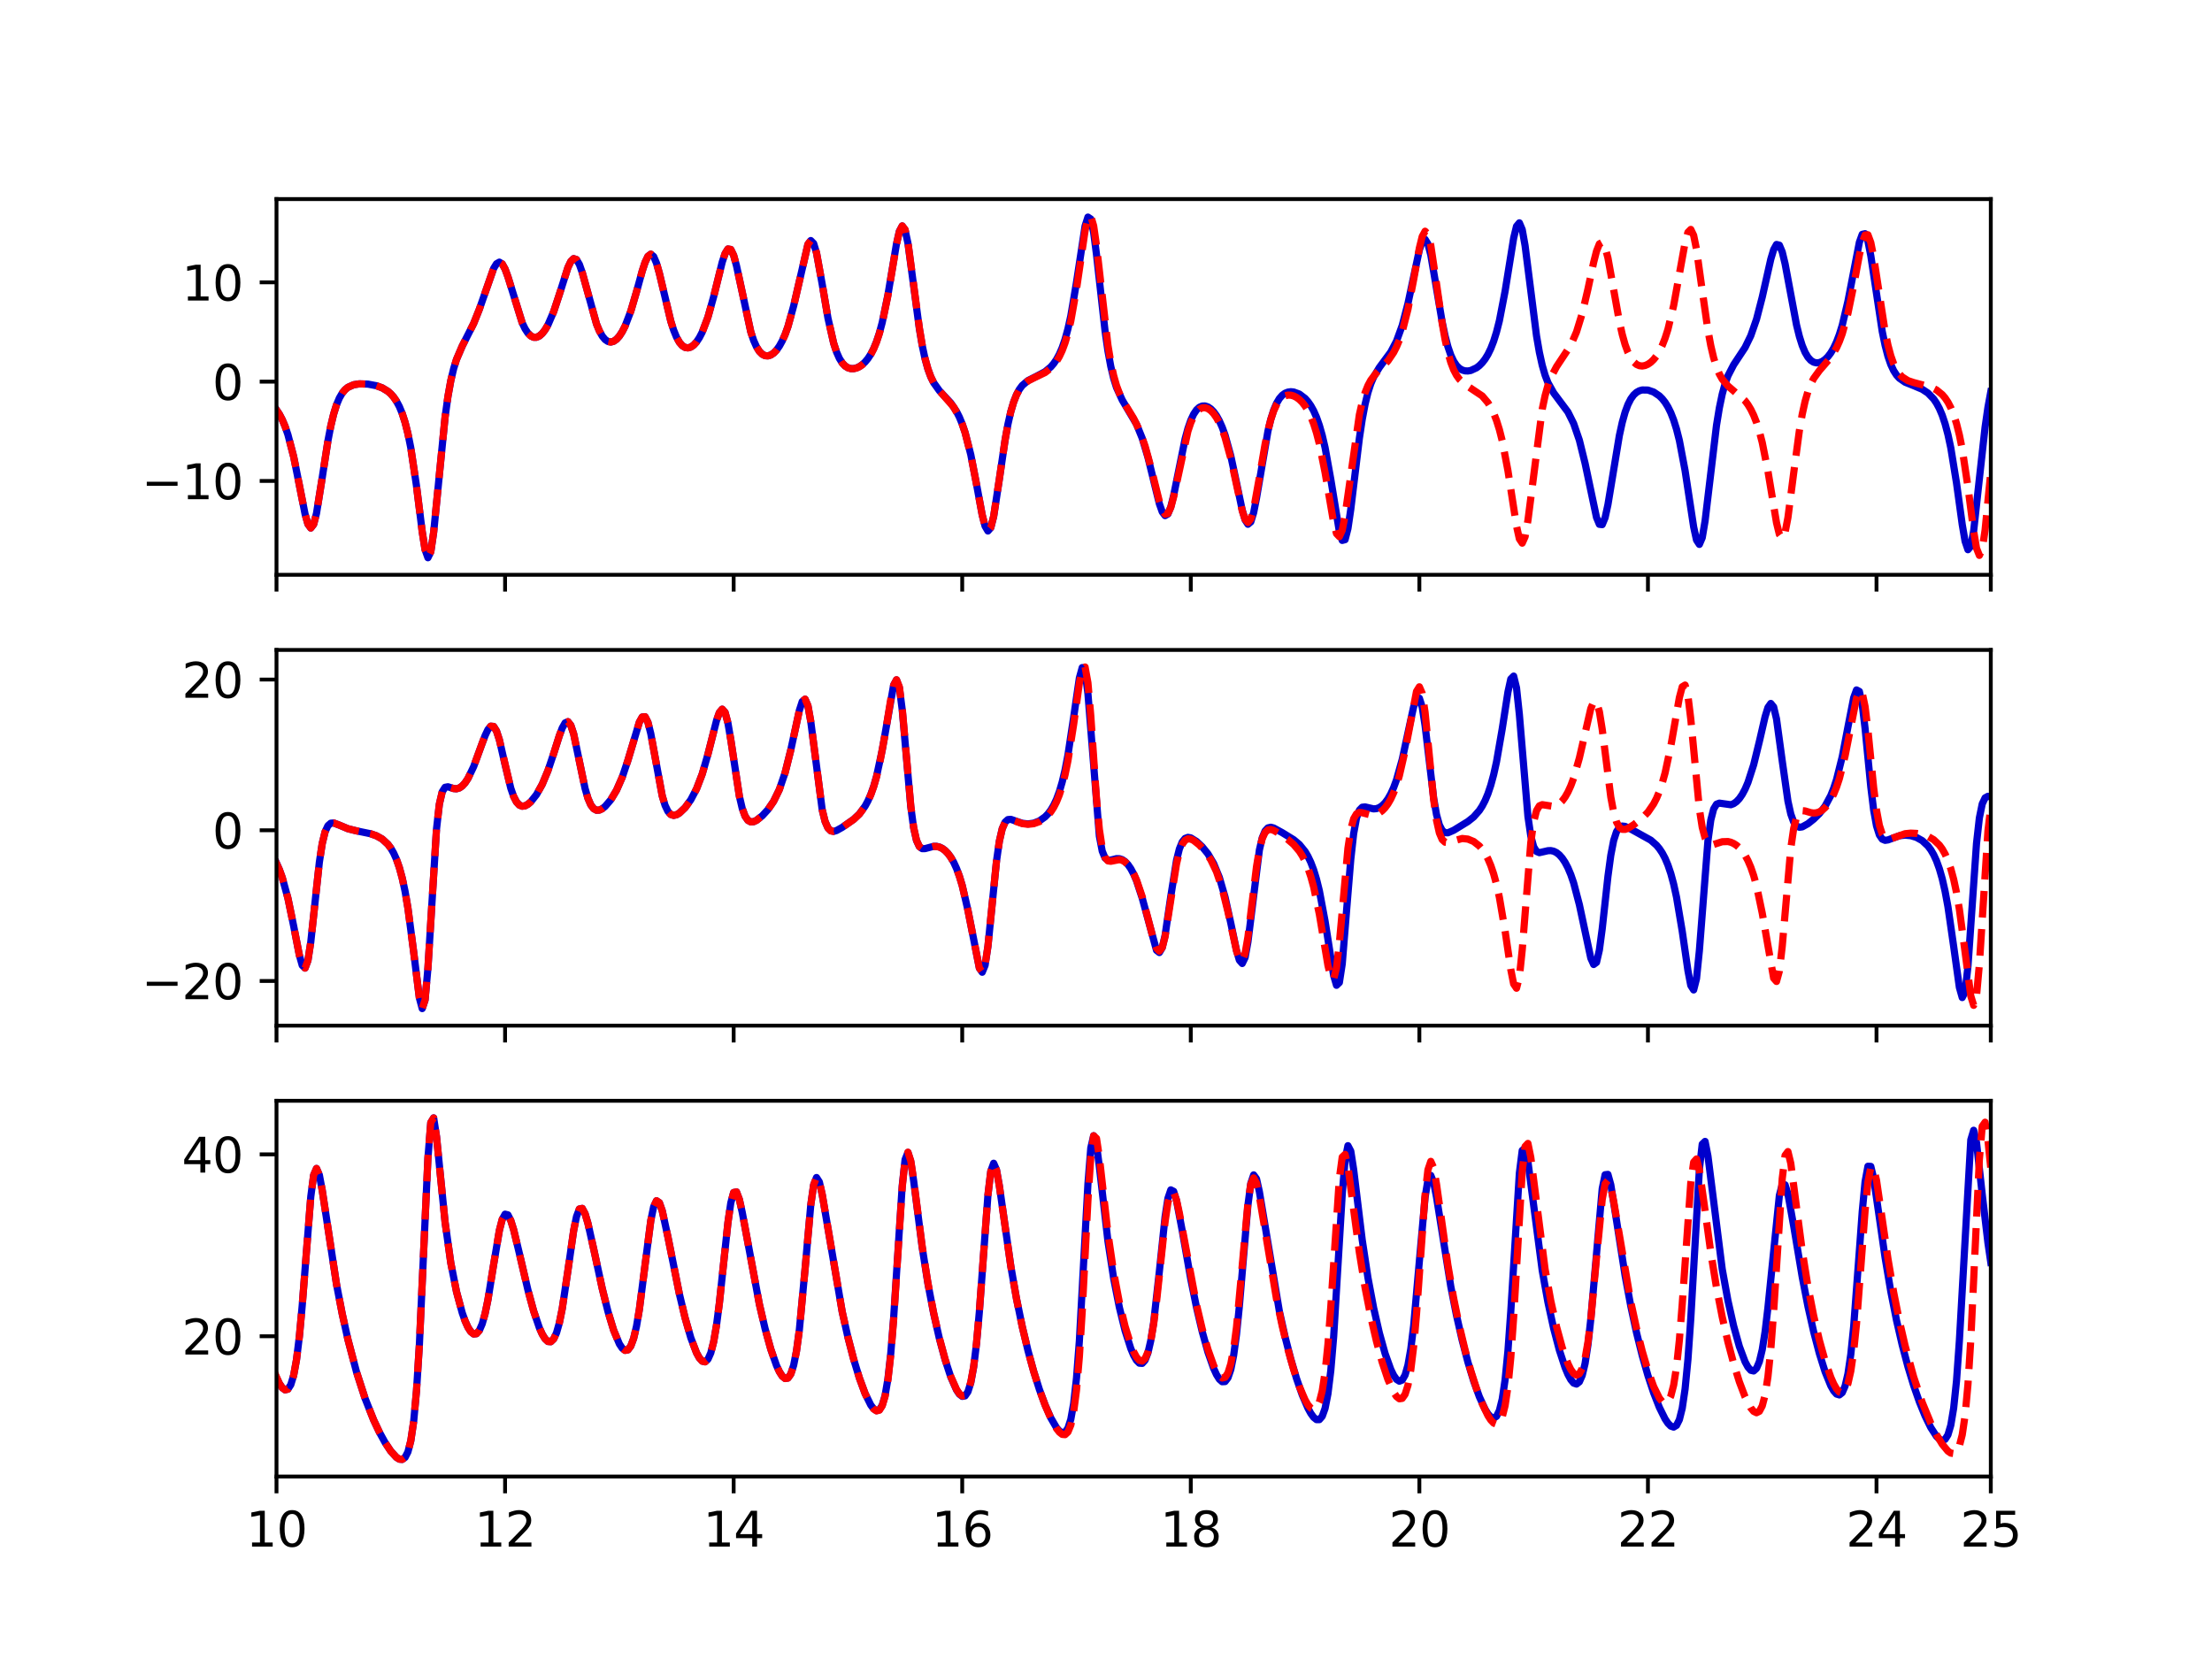 <?xml version="1.0" encoding="utf-8" standalone="no"?>
<!DOCTYPE svg PUBLIC "-//W3C//DTD SVG 1.1//EN"
  "http://www.w3.org/Graphics/SVG/1.1/DTD/svg11.dtd">
<svg xmlns:xlink="http://www.w3.org/1999/xlink" width="460.8pt" height="345.6pt" viewBox="0 0 460.8 345.6" xmlns="http://www.w3.org/2000/svg" version="1.1">
 <defs>
  <style type="text/css">*{stroke-linejoin: round; stroke-linecap: butt}</style>
 </defs>
 <g id="figure_1">
  <g id="patch_1">
   <path d="M 0 345.6 
L 460.8 345.6 
L 460.8 0 
L 0 0 
z
" style="fill: #ffffff"/>
  </g>
  <g id="axes_1">
   <g id="patch_2">
    <path d="M 57.6 119.74 
L 414.72 119.74 
L 414.72 41.472 
L 57.6 41.472 
z
" style="fill: #ffffff"/>
   </g>
   <g id="matplotlib.axis_1">
    <g id="xtick_1">
     <g id="line2d_1">
      <defs>
       <path id="mea9e4d8a54" d="M 0 0 
L 0 3.5 
" style="stroke: #000000; stroke-width: 0.8"/>
      </defs>
      <g>
       <use xlink:href="#mea9e4d8a54" x="57.6" y="119.74" style="stroke: #000000; stroke-width: 0.8"/>
      </g>
     </g>
    </g>
    <g id="xtick_2">
     <g id="line2d_2">
      <g>
       <use xlink:href="#mea9e4d8a54" x="105.216" y="119.74" style="stroke: #000000; stroke-width: 0.8"/>
      </g>
     </g>
    </g>
    <g id="xtick_3">
     <g id="line2d_3">
      <g>
       <use xlink:href="#mea9e4d8a54" x="152.832" y="119.74" style="stroke: #000000; stroke-width: 0.8"/>
      </g>
     </g>
    </g>
    <g id="xtick_4">
     <g id="line2d_4">
      <g>
       <use xlink:href="#mea9e4d8a54" x="200.448" y="119.74" style="stroke: #000000; stroke-width: 0.8"/>
      </g>
     </g>
    </g>
    <g id="xtick_5">
     <g id="line2d_5">
      <g>
       <use xlink:href="#mea9e4d8a54" x="248.064" y="119.74" style="stroke: #000000; stroke-width: 0.8"/>
      </g>
     </g>
    </g>
    <g id="xtick_6">
     <g id="line2d_6">
      <g>
       <use xlink:href="#mea9e4d8a54" x="295.68" y="119.74" style="stroke: #000000; stroke-width: 0.8"/>
      </g>
     </g>
    </g>
    <g id="xtick_7">
     <g id="line2d_7">
      <g>
       <use xlink:href="#mea9e4d8a54" x="343.296" y="119.74" style="stroke: #000000; stroke-width: 0.8"/>
      </g>
     </g>
    </g>
    <g id="xtick_8">
     <g id="line2d_8">
      <g>
       <use xlink:href="#mea9e4d8a54" x="390.912" y="119.74" style="stroke: #000000; stroke-width: 0.8"/>
      </g>
     </g>
    </g>
    <g id="xtick_9">
     <g id="line2d_9">
      <g>
       <use xlink:href="#mea9e4d8a54" x="414.72" y="119.74" style="stroke: #000000; stroke-width: 0.8"/>
      </g>
     </g>
    </g>
   </g>
   <g id="matplotlib.axis_2">
    <g id="ytick_1">
     <g id="line2d_10">
      <defs>
       <path id="m055e31a3bc" d="M 0 0 
L -3.5 0 
" style="stroke: #000000; stroke-width: 0.8"/>
      </defs>
      <g>
       <use xlink:href="#m055e31a3bc" x="57.6" y="100.194" style="stroke: #000000; stroke-width: 0.8"/>
      </g>
     </g>
     <g id="text_1">
      <!-- −10 -->
      <g transform="translate(29.495 103.993)scale(0.1 -0.1)">
       <defs>
        <path id="DejaVuSans-2212" d="M 678 2272 
L 4684 2272 
L 4684 1741 
L 678 1741 
L 678 2272 
z
" transform="scale(0.016)"/>
        <path id="DejaVuSans-31" d="M 794 531 
L 1825 531 
L 1825 4091 
L 703 3866 
L 703 4441 
L 1819 4666 
L 2450 4666 
L 2450 531 
L 3481 531 
L 3481 0 
L 794 0 
L 794 531 
z
" transform="scale(0.016)"/>
        <path id="DejaVuSans-30" d="M 2034 4250 
Q 1547 4250 1301 3770 
Q 1056 3291 1056 2328 
Q 1056 1369 1301 889 
Q 1547 409 2034 409 
Q 2525 409 2770 889 
Q 3016 1369 3016 2328 
Q 3016 3291 2770 3770 
Q 2525 4250 2034 4250 
z
M 2034 4750 
Q 2819 4750 3233 4129 
Q 3647 3509 3647 2328 
Q 3647 1150 3233 529 
Q 2819 -91 2034 -91 
Q 1250 -91 836 529 
Q 422 1150 422 2328 
Q 422 3509 836 4129 
Q 1250 4750 2034 4750 
z
" transform="scale(0.016)"/>
       </defs>
       <use xlink:href="#DejaVuSans-2212"/>
       <use xlink:href="#DejaVuSans-31" x="83.789"/>
       <use xlink:href="#DejaVuSans-30" x="147.412"/>
      </g>
     </g>
    </g>
    <g id="ytick_2">
     <g id="line2d_11">
      <g>
       <use xlink:href="#m055e31a3bc" x="57.6" y="79.503" style="stroke: #000000; stroke-width: 0.8"/>
      </g>
     </g>
     <g id="text_2">
      <!-- 0 -->
      <g transform="translate(44.237 83.302)scale(0.1 -0.1)">
       <use xlink:href="#DejaVuSans-30"/>
      </g>
     </g>
    </g>
    <g id="ytick_3">
     <g id="line2d_12">
      <g>
       <use xlink:href="#m055e31a3bc" x="57.6" y="58.812" style="stroke: #000000; stroke-width: 0.8"/>
      </g>
     </g>
     <g id="text_3">
      <!-- 10 -->
      <g transform="translate(37.875 62.612)scale(0.1 -0.1)">
       <use xlink:href="#DejaVuSans-31"/>
       <use xlink:href="#DejaVuSans-30" x="63.623"/>
      </g>
     </g>
    </g>
   </g>
   <g id="line2d_13">
    <path d="M 57.6 85.397 
L 58.195 86.286 
L 58.79 87.416 
L 59.386 88.826 
L 59.981 90.556 
L 61.171 95.121 
L 62.362 101.069 
L 63.552 107.103 
L 64.147 109.186 
L 64.742 109.995 
L 65.338 109.23 
L 65.933 106.937 
L 67.123 99.512 
L 68.314 91.836 
L 68.909 88.738 
L 69.504 86.252 
L 70.099 84.34 
L 70.694 82.92 
L 71.29 81.896 
L 71.885 81.176 
L 72.48 80.684 
L 73.67 80.15 
L 74.861 79.966 
L 76.646 80.018 
L 78.432 80.357 
L 79.622 80.796 
L 80.813 81.52 
L 81.408 82.044 
L 82.003 82.717 
L 82.598 83.584 
L 83.194 84.7 
L 83.789 86.137 
L 84.384 87.98 
L 84.979 90.328 
L 85.574 93.284 
L 86.765 101.234 
L 87.955 110.75 
L 88.55 114.512 
L 89.146 116.183 
L 89.741 114.963 
L 90.336 110.919 
L 92.717 86.894 
L 93.312 82.621 
L 93.907 79.316 
L 94.502 76.801 
L 95.098 74.878 
L 96.288 72.097 
L 98.669 67.397 
L 99.859 64.414 
L 102.835 55.913 
L 103.43 54.948 
L 104.026 54.609 
L 104.621 54.978 
L 105.216 56.035 
L 105.811 57.652 
L 108.787 67.249 
L 109.382 68.493 
L 109.978 69.4 
L 110.573 69.983 
L 111.168 70.262 
L 111.763 70.26 
L 112.358 69.993 
L 112.954 69.474 
L 113.549 68.707 
L 114.144 67.693 
L 115.334 64.935 
L 116.525 61.327 
L 118.31 55.725 
L 118.906 54.478 
L 119.501 53.884 
L 120.096 54.078 
L 120.691 55.073 
L 121.286 56.751 
L 124.262 67.482 
L 124.858 68.926 
L 125.453 70.004 
L 126.048 70.731 
L 126.643 71.137 
L 127.238 71.249 
L 127.834 71.091 
L 128.429 70.678 
L 129.024 70.017 
L 129.619 69.106 
L 130.214 67.94 
L 131.405 64.826 
L 132.595 60.786 
L 133.786 56.465 
L 134.381 54.649 
L 134.976 53.399 
L 135.571 52.95 
L 136.166 53.432 
L 136.762 54.819 
L 137.357 56.924 
L 139.738 66.911 
L 140.333 68.775 
L 140.928 70.231 
L 141.523 71.292 
L 142.118 71.994 
L 142.714 72.373 
L 143.309 72.467 
L 143.904 72.301 
L 144.499 71.891 
L 145.094 71.242 
L 145.69 70.349 
L 146.285 69.199 
L 147.475 66.064 
L 148.666 61.805 
L 150.451 54.603 
L 151.046 52.826 
L 151.642 51.871 
L 152.237 51.975 
L 152.832 53.194 
L 153.427 55.367 
L 156.403 69.133 
L 156.998 70.917 
L 157.594 72.256 
L 158.189 73.195 
L 158.784 73.788 
L 159.379 74.086 
L 159.974 74.129 
L 160.57 73.945 
L 161.165 73.547 
L 161.76 72.937 
L 162.355 72.105 
L 162.95 71.029 
L 163.546 69.683 
L 164.141 68.032 
L 165.331 63.727 
L 168.307 50.877 
L 168.902 50.111 
L 169.498 50.719 
L 170.093 52.677 
L 171.283 59.229 
L 172.474 66.245 
L 173.664 71.496 
L 174.259 73.314 
L 174.854 74.658 
L 175.45 75.607 
L 176.045 76.235 
L 176.64 76.609 
L 177.235 76.781 
L 177.83 76.785 
L 178.426 76.647 
L 179.021 76.374 
L 179.616 75.968 
L 180.211 75.415 
L 180.806 74.696 
L 181.402 73.779 
L 181.997 72.623 
L 182.592 71.177 
L 183.187 69.384 
L 183.782 67.183 
L 184.973 61.41 
L 186.758 50.771 
L 187.354 48.17 
L 187.949 47.074 
L 188.544 47.916 
L 189.139 50.661 
L 190.33 59.551 
L 191.52 68.476 
L 192.115 71.988 
L 192.71 74.773 
L 193.306 76.909 
L 193.901 78.517 
L 194.496 79.724 
L 195.686 81.388 
L 198.067 83.944 
L 199.258 85.719 
L 199.853 86.895 
L 200.448 88.332 
L 201.043 90.084 
L 202.234 94.72 
L 203.424 100.865 
L 204.614 107.297 
L 205.21 109.615 
L 205.805 110.617 
L 206.4 109.942 
L 206.995 107.605 
L 208.186 99.794 
L 209.376 91.661 
L 209.971 88.383 
L 210.566 85.755 
L 211.162 83.732 
L 211.757 82.219 
L 212.352 81.112 
L 212.947 80.309 
L 214.138 79.288 
L 215.923 78.386 
L 217.709 77.431 
L 218.899 76.437 
L 219.494 75.749 
L 220.09 74.883 
L 220.685 73.79 
L 221.28 72.411 
L 221.875 70.676 
L 222.47 68.506 
L 223.066 65.826 
L 224.256 58.801 
L 226.042 47.081 
L 226.637 45.223 
L 227.232 45.627 
L 227.827 48.42 
L 228.422 53.044 
L 230.208 69.005 
L 230.803 73.101 
L 231.398 76.339 
L 231.994 78.826 
L 232.589 80.716 
L 233.779 83.331 
L 236.755 88.363 
L 237.946 91.296 
L 239.136 95.263 
L 241.517 104.946 
L 242.112 106.632 
L 242.707 107.413 
L 243.302 107.073 
L 243.898 105.6 
L 244.493 103.203 
L 246.874 91.457 
L 247.469 89.266 
L 248.064 87.548 
L 248.659 86.274 
L 249.254 85.393 
L 249.85 84.846 
L 250.445 84.584 
L 251.04 84.565 
L 251.635 84.765 
L 252.23 85.17 
L 252.826 85.781 
L 253.421 86.608 
L 254.016 87.676 
L 254.611 89.013 
L 255.206 90.656 
L 256.397 94.97 
L 257.587 100.557 
L 258.778 106.256 
L 259.373 108.296 
L 259.968 109.213 
L 260.563 108.712 
L 261.158 106.789 
L 261.754 103.753 
L 264.134 89.806 
L 264.73 87.354 
L 265.325 85.453 
L 265.92 84.04 
L 266.515 83.031 
L 267.11 82.347 
L 267.706 81.916 
L 268.301 81.682 
L 268.896 81.604 
L 269.491 81.655 
L 270.682 82.093 
L 271.872 82.995 
L 272.467 83.66 
L 273.062 84.507 
L 273.658 85.577 
L 274.253 86.923 
L 274.848 88.605 
L 275.443 90.692 
L 276.038 93.246 
L 277.229 99.846 
L 279.014 110.742 
L 279.61 112.577 
L 280.205 112.422 
L 280.8 110.114 
L 281.395 106.073 
L 283.181 91.314 
L 283.776 87.37 
L 284.371 84.214 
L 284.966 81.776 
L 285.562 79.928 
L 286.157 78.527 
L 287.347 76.554 
L 289.728 73.332 
L 290.918 71.059 
L 292.109 67.797 
L 293.299 63.239 
L 295.68 52.062 
L 296.275 50.344 
L 296.87 49.857 
L 297.466 50.813 
L 298.061 53.114 
L 299.251 60.097 
L 300.442 67.145 
L 301.037 69.976 
L 301.632 72.241 
L 302.227 73.974 
L 302.822 75.245 
L 303.418 76.138 
L 304.013 76.729 
L 304.608 77.086 
L 305.203 77.257 
L 305.798 77.28 
L 306.394 77.177 
L 307.584 76.625 
L 308.179 76.169 
L 308.774 75.571 
L 309.37 74.804 
L 309.965 73.832 
L 310.56 72.609 
L 311.155 71.076 
L 311.75 69.171 
L 312.346 66.827 
L 313.536 60.671 
L 315.322 49.593 
L 315.917 47.137 
L 316.512 46.423 
L 317.107 47.829 
L 317.702 51.175 
L 320.083 69.943 
L 320.678 73.395 
L 321.274 76.099 
L 321.869 78.16 
L 322.464 79.717 
L 323.654 81.845 
L 326.63 85.834 
L 327.821 88.233 
L 329.011 91.701 
L 330.202 96.527 
L 332.582 107.794 
L 333.178 109.224 
L 333.773 109.287 
L 334.368 107.852 
L 334.963 105.122 
L 337.344 90.721 
L 337.939 88.013 
L 338.534 85.88 
L 339.13 84.269 
L 339.725 83.098 
L 340.32 82.28 
L 340.915 81.737 
L 341.51 81.405 
L 342.106 81.236 
L 343.296 81.258 
L 344.486 81.665 
L 345.677 82.471 
L 346.272 83.062 
L 346.867 83.815 
L 347.462 84.77 
L 348.058 85.977 
L 348.653 87.496 
L 349.248 89.397 
L 349.843 91.754 
L 351.034 98.041 
L 352.819 109.771 
L 353.414 112.505 
L 354.01 113.407 
L 354.605 112.02 
L 355.2 108.51 
L 357.581 88.587 
L 358.176 84.95 
L 358.771 82.109 
L 359.366 79.942 
L 359.962 78.296 
L 361.152 75.994 
L 363.533 72.384 
L 364.723 69.931 
L 365.914 66.506 
L 367.104 61.906 
L 368.89 53.985 
L 369.485 51.997 
L 370.08 50.931 
L 370.675 51.07 
L 371.27 52.477 
L 371.866 54.955 
L 374.246 67.677 
L 374.842 70.084 
L 375.437 71.981 
L 376.032 73.402 
L 376.627 74.411 
L 377.222 75.074 
L 377.818 75.452 
L 378.413 75.595 
L 379.008 75.537 
L 379.603 75.298 
L 380.198 74.886 
L 380.794 74.297 
L 381.389 73.512 
L 381.984 72.505 
L 382.579 71.24 
L 383.174 69.672 
L 383.77 67.755 
L 384.96 62.743 
L 387.341 50.466 
L 387.936 48.815 
L 388.531 48.684 
L 389.126 50.246 
L 389.722 53.268 
L 392.102 69.036 
L 392.698 71.941 
L 393.293 74.219 
L 393.888 75.943 
L 394.483 77.213 
L 395.078 78.133 
L 395.674 78.793 
L 396.864 79.621 
L 398.65 80.339 
L 400.435 81.092 
L 401.626 81.877 
L 402.816 83.112 
L 403.411 83.986 
L 404.006 85.095 
L 404.602 86.502 
L 405.197 88.284 
L 405.792 90.522 
L 406.387 93.301 
L 407.578 100.628 
L 408.768 109.269 
L 409.363 112.759 
L 409.958 114.512 
L 410.554 113.813 
L 411.149 110.604 
L 412.339 99.725 
L 413.53 88.978 
L 414.125 84.851 
L 414.72 81.613 
L 414.72 81.613 
" clip-path="url(#p69162b3800)" style="fill: none; stroke: #0000cc; stroke-width: 1.5; stroke-linecap: square"/>
   </g>
   <g id="line2d_14">
    <path d="M 57.005 84.721 
L 57.6 85.397 
L 58.195 86.286 
L 58.79 87.416 
L 59.386 88.826 
L 59.981 90.556 
L 61.171 95.121 
L 62.362 101.069 
L 63.552 107.103 
L 64.147 109.185 
L 64.742 109.995 
L 65.338 109.23 
L 65.933 106.937 
L 67.123 99.513 
L 68.314 91.836 
L 68.909 88.738 
L 69.504 86.252 
L 70.099 84.34 
L 70.694 82.92 
L 71.29 81.896 
L 71.885 81.177 
L 72.48 80.685 
L 73.67 80.151 
L 74.861 79.966 
L 76.646 80.019 
L 78.432 80.359 
L 79.622 80.799 
L 80.813 81.525 
L 81.408 82.05 
L 82.003 82.724 
L 82.598 83.593 
L 83.194 84.712 
L 83.789 86.152 
L 84.384 87.999 
L 84.979 90.353 
L 85.574 93.314 
L 86.765 101.275 
L 87.955 110.787 
L 88.55 114.535 
L 89.146 116.182 
L 89.741 114.936 
L 90.336 110.871 
L 92.717 86.854 
L 93.312 82.591 
L 93.907 79.294 
L 94.502 76.786 
L 95.098 74.868 
L 96.288 72.09 
L 98.669 67.39 
L 99.859 64.405 
L 102.835 55.901 
L 103.43 54.94 
L 104.026 54.605 
L 104.621 54.98 
L 105.216 56.042 
L 105.811 57.663 
L 108.787 67.262 
L 109.382 68.504 
L 109.978 69.409 
L 110.573 69.99 
L 111.168 70.268 
L 111.763 70.264 
L 112.358 69.995 
L 112.954 69.474 
L 113.549 68.706 
L 114.144 67.691 
L 115.334 64.93 
L 116.525 61.318 
L 118.31 55.715 
L 118.906 54.469 
L 119.501 53.879 
L 120.096 54.076 
L 120.691 55.076 
L 121.286 56.758 
L 124.262 67.494 
L 124.858 68.937 
L 125.453 70.013 
L 126.048 70.739 
L 126.643 71.143 
L 127.238 71.255 
L 127.834 71.096 
L 128.429 70.682 
L 129.024 70.019 
L 129.619 69.108 
L 130.214 67.941 
L 131.405 64.825 
L 132.595 60.782 
L 133.786 56.458 
L 134.381 54.642 
L 134.976 53.393 
L 135.571 52.945 
L 136.166 53.429 
L 136.762 54.819 
L 137.357 56.926 
L 139.738 66.919 
L 140.333 68.783 
L 140.928 70.239 
L 141.523 71.3 
L 142.118 72.001 
L 142.714 72.381 
L 143.309 72.474 
L 143.904 72.308 
L 144.499 71.898 
L 145.094 71.25 
L 145.69 70.357 
L 146.285 69.207 
L 147.475 66.072 
L 148.666 61.813 
L 150.451 54.605 
L 151.046 52.824 
L 151.642 51.865 
L 152.237 51.966 
L 152.832 53.183 
L 153.427 55.357 
L 156.403 69.134 
L 156.998 70.921 
L 157.594 72.261 
L 158.189 73.202 
L 158.784 73.796 
L 159.379 74.096 
L 159.974 74.14 
L 160.57 73.957 
L 161.165 73.561 
L 161.76 72.953 
L 162.355 72.123 
L 162.95 71.05 
L 163.546 69.706 
L 164.141 68.059 
L 165.331 63.759 
L 168.307 50.884 
L 168.902 50.102 
L 169.498 50.694 
L 170.093 52.64 
L 171.283 59.186 
L 172.474 66.215 
L 173.664 71.482 
L 174.259 73.307 
L 174.854 74.658 
L 175.45 75.611 
L 176.045 76.244 
L 176.64 76.622 
L 177.235 76.797 
L 177.83 76.805 
L 178.426 76.67 
L 179.021 76.403 
L 179.616 76.001 
L 180.211 75.456 
L 180.806 74.744 
L 181.402 73.837 
L 181.997 72.692 
L 182.592 71.26 
L 183.187 69.483 
L 183.782 67.301 
L 184.973 61.564 
L 186.758 50.899 
L 187.354 48.239 
L 187.949 47.059 
L 188.544 47.813 
L 189.139 50.486 
L 190.33 59.336 
L 191.52 68.319 
L 192.115 71.868 
L 192.71 74.688 
L 193.306 76.853 
L 193.901 78.484 
L 194.496 79.709 
L 195.686 81.395 
L 198.662 84.779 
L 199.853 86.928 
L 200.448 88.367 
L 201.043 90.121 
L 202.234 94.757 
L 203.424 100.891 
L 204.614 107.293 
L 205.21 109.591 
L 205.805 110.574 
L 206.4 109.886 
L 206.995 107.547 
L 208.186 99.759 
L 209.376 91.661 
L 209.971 88.398 
L 210.566 85.783 
L 211.162 83.769 
L 211.757 82.265 
L 212.352 81.164 
L 212.947 80.368 
L 214.138 79.363 
L 215.328 78.753 
L 217.709 77.612 
L 218.899 76.7 
L 219.494 76.069 
L 220.09 75.275 
L 220.685 74.271 
L 221.28 73.003 
L 221.875 71.402 
L 222.47 69.391 
L 223.066 66.89 
L 224.256 60.205 
L 226.042 48.03 
L 226.637 45.482 
L 227.232 45.03 
L 227.827 47.044 
L 228.422 51.185 
L 230.803 71.922 
L 231.398 75.482 
L 231.994 78.236 
L 232.589 80.331 
L 233.184 81.934 
L 234.374 84.252 
L 236.16 87.166 
L 237.35 89.612 
L 238.541 92.926 
L 239.731 97.261 
L 241.517 104.457 
L 242.112 106.202 
L 242.707 107.114 
L 243.302 106.965 
L 243.898 105.708 
L 244.493 103.511 
L 247.469 89.819 
L 248.064 88.059 
L 248.659 86.742 
L 249.254 85.821 
L 249.85 85.244 
L 250.445 84.961 
L 251.04 84.931 
L 251.635 85.129 
L 252.23 85.541 
L 252.826 86.166 
L 253.421 87.016 
L 254.016 88.111 
L 254.611 89.479 
L 255.206 91.154 
L 256.397 95.505 
L 258.778 106.405 
L 259.373 108.197 
L 259.968 108.848 
L 260.563 108.124 
L 261.158 106.075 
L 262.349 99.468 
L 263.539 92.529 
L 264.134 89.686 
L 264.73 87.389 
L 265.325 85.62 
L 265.92 84.317 
L 266.515 83.403 
L 267.11 82.803 
L 267.706 82.454 
L 268.301 82.305 
L 268.896 82.323 
L 269.491 82.485 
L 270.086 82.783 
L 270.682 83.221 
L 271.277 83.81 
L 271.872 84.573 
L 272.467 85.544 
L 273.062 86.766 
L 273.658 88.29 
L 274.253 90.175 
L 274.848 92.476 
L 276.038 98.443 
L 277.824 108.902 
L 278.419 111.162 
L 279.014 111.796 
L 279.61 110.474 
L 280.205 107.361 
L 283.181 86.383 
L 283.776 83.783 
L 284.371 81.8 
L 284.966 80.313 
L 285.562 79.196 
L 286.752 77.646 
L 289.133 75.18 
L 290.323 73.428 
L 290.918 72.26 
L 291.514 70.83 
L 292.109 69.082 
L 293.299 64.437 
L 294.49 58.232 
L 295.68 51.66 
L 296.275 49.252 
L 296.87 48.171 
L 297.466 48.803 
L 298.061 51.146 
L 299.251 59.09 
L 300.442 67.391 
L 301.037 70.737 
L 301.632 73.418 
L 302.227 75.484 
L 302.822 77.032 
L 303.418 78.17 
L 304.013 79.004 
L 305.203 80.097 
L 308.774 82.485 
L 309.965 83.884 
L 310.56 84.852 
L 311.155 86.066 
L 311.75 87.587 
L 312.346 89.483 
L 312.941 91.827 
L 314.131 98.051 
L 315.917 109.58 
L 316.512 112.257 
L 317.107 113.146 
L 317.702 111.805 
L 318.298 108.39 
L 321.274 85.241 
L 321.869 82.427 
L 322.464 80.28 
L 323.059 78.652 
L 324.25 76.393 
L 327.226 71.891 
L 328.416 69.148 
L 329.606 65.291 
L 330.797 60.22 
L 331.987 54.653 
L 332.582 52.322 
L 333.178 50.81 
L 333.773 50.475 
L 334.368 51.484 
L 334.963 53.722 
L 336.154 60.339 
L 337.344 66.975 
L 337.939 69.642 
L 338.534 71.776 
L 339.13 73.404 
L 339.725 74.587 
L 340.32 75.4 
L 340.915 75.911 
L 341.51 76.179 
L 342.106 76.246 
L 342.701 76.142 
L 343.296 75.883 
L 343.891 75.471 
L 344.486 74.898 
L 345.082 74.145 
L 345.677 73.182 
L 346.272 71.97 
L 346.867 70.461 
L 347.462 68.601 
L 348.653 63.647 
L 349.843 57.113 
L 351.034 50.531 
L 351.629 48.395 
L 352.224 47.794 
L 352.819 49.028 
L 353.414 51.951 
L 354.605 60.545 
L 355.795 68.81 
L 356.39 72.018 
L 356.986 74.549 
L 357.581 76.479 
L 358.176 77.919 
L 358.771 78.986 
L 359.962 80.401 
L 363.533 83.494 
L 364.128 84.292 
L 364.723 85.277 
L 365.318 86.499 
L 365.914 88.014 
L 366.509 89.887 
L 367.104 92.178 
L 368.294 98.16 
L 370.08 108.892 
L 370.675 111.321 
L 371.27 112.118 
L 371.866 110.905 
L 372.461 107.816 
L 373.651 98.575 
L 374.842 89.714 
L 375.437 86.297 
L 376.032 83.608 
L 376.627 81.555 
L 377.222 80.011 
L 377.818 78.844 
L 379.008 77.199 
L 381.389 74.454 
L 382.579 72.464 
L 383.174 71.144 
L 383.77 69.537 
L 384.96 65.274 
L 386.15 59.513 
L 387.341 53.113 
L 387.936 50.499 
L 388.531 48.952 
L 389.126 48.912 
L 389.722 50.526 
L 390.317 53.549 
L 392.698 69.046 
L 393.293 71.884 
L 393.888 74.108 
L 394.483 75.787 
L 395.078 77.021 
L 395.674 77.907 
L 396.269 78.535 
L 397.459 79.289 
L 398.65 79.689 
L 402.221 80.636 
L 403.411 81.236 
L 404.602 82.203 
L 405.197 82.896 
L 405.792 83.784 
L 406.387 84.923 
L 406.982 86.381 
L 407.578 88.244 
L 408.173 90.605 
L 408.768 93.56 
L 409.958 101.422 
L 411.149 110.647 
L 411.744 114.203 
L 412.339 115.696 
L 412.934 114.405 
L 413.53 110.428 
L 414.72 98.315 
L 414.72 98.315 
" clip-path="url(#p69162b3800)" style="fill: none; stroke-dasharray: 5.55,2.4; stroke-dashoffset: 0; stroke: #ff0000; stroke-width: 1.5"/>
   </g>
   <g id="patch_3">
    <path d="M 57.6 119.74 
L 57.6 41.472 
" style="fill: none; stroke: #000000; stroke-width: 0.8; stroke-linejoin: miter; stroke-linecap: square"/>
   </g>
   <g id="patch_4">
    <path d="M 414.72 119.74 
L 414.72 41.472 
" style="fill: none; stroke: #000000; stroke-width: 0.8; stroke-linejoin: miter; stroke-linecap: square"/>
   </g>
   <g id="patch_5">
    <path d="M 57.6 119.74 
L 414.72 119.74 
" style="fill: none; stroke: #000000; stroke-width: 0.8; stroke-linejoin: miter; stroke-linecap: square"/>
   </g>
   <g id="patch_6">
    <path d="M 57.6 41.472 
L 414.72 41.472 
" style="fill: none; stroke: #000000; stroke-width: 0.8; stroke-linejoin: miter; stroke-linecap: square"/>
   </g>
  </g>
  <g id="axes_2">
   <g id="patch_7">
    <path d="M 57.6 213.662 
L 414.72 213.662 
L 414.72 135.394 
L 57.6 135.394 
z
" style="fill: #ffffff"/>
   </g>
   <g id="matplotlib.axis_3">
    <g id="xtick_10">
     <g id="line2d_15">
      <g>
       <use xlink:href="#mea9e4d8a54" x="57.6" y="213.662" style="stroke: #000000; stroke-width: 0.8"/>
      </g>
     </g>
    </g>
    <g id="xtick_11">
     <g id="line2d_16">
      <g>
       <use xlink:href="#mea9e4d8a54" x="105.216" y="213.662" style="stroke: #000000; stroke-width: 0.8"/>
      </g>
     </g>
    </g>
    <g id="xtick_12">
     <g id="line2d_17">
      <g>
       <use xlink:href="#mea9e4d8a54" x="152.832" y="213.662" style="stroke: #000000; stroke-width: 0.8"/>
      </g>
     </g>
    </g>
    <g id="xtick_13">
     <g id="line2d_18">
      <g>
       <use xlink:href="#mea9e4d8a54" x="200.448" y="213.662" style="stroke: #000000; stroke-width: 0.8"/>
      </g>
     </g>
    </g>
    <g id="xtick_14">
     <g id="line2d_19">
      <g>
       <use xlink:href="#mea9e4d8a54" x="248.064" y="213.662" style="stroke: #000000; stroke-width: 0.8"/>
      </g>
     </g>
    </g>
    <g id="xtick_15">
     <g id="line2d_20">
      <g>
       <use xlink:href="#mea9e4d8a54" x="295.68" y="213.662" style="stroke: #000000; stroke-width: 0.8"/>
      </g>
     </g>
    </g>
    <g id="xtick_16">
     <g id="line2d_21">
      <g>
       <use xlink:href="#mea9e4d8a54" x="343.296" y="213.662" style="stroke: #000000; stroke-width: 0.8"/>
      </g>
     </g>
    </g>
    <g id="xtick_17">
     <g id="line2d_22">
      <g>
       <use xlink:href="#mea9e4d8a54" x="390.912" y="213.662" style="stroke: #000000; stroke-width: 0.8"/>
      </g>
     </g>
    </g>
    <g id="xtick_18">
     <g id="line2d_23">
      <g>
       <use xlink:href="#mea9e4d8a54" x="414.72" y="213.662" style="stroke: #000000; stroke-width: 0.8"/>
      </g>
     </g>
    </g>
   </g>
   <g id="matplotlib.axis_4">
    <g id="ytick_4">
     <g id="line2d_24">
      <g>
       <use xlink:href="#m055e31a3bc" x="57.6" y="204.352" style="stroke: #000000; stroke-width: 0.8"/>
      </g>
     </g>
     <g id="text_4">
      <!-- −20 -->
      <g transform="translate(29.495 208.151)scale(0.1 -0.1)">
       <defs>
        <path id="DejaVuSans-32" d="M 1228 531 
L 3431 531 
L 3431 0 
L 469 0 
L 469 531 
Q 828 903 1448 1529 
Q 2069 2156 2228 2338 
Q 2531 2678 2651 2914 
Q 2772 3150 2772 3378 
Q 2772 3750 2511 3984 
Q 2250 4219 1831 4219 
Q 1534 4219 1204 4116 
Q 875 4013 500 3803 
L 500 4441 
Q 881 4594 1212 4672 
Q 1544 4750 1819 4750 
Q 2544 4750 2975 4387 
Q 3406 4025 3406 3419 
Q 3406 3131 3298 2873 
Q 3191 2616 2906 2266 
Q 2828 2175 2409 1742 
Q 1991 1309 1228 531 
z
" transform="scale(0.016)"/>
       </defs>
       <use xlink:href="#DejaVuSans-2212"/>
       <use xlink:href="#DejaVuSans-32" x="83.789"/>
       <use xlink:href="#DejaVuSans-30" x="147.412"/>
      </g>
     </g>
    </g>
    <g id="ytick_5">
     <g id="line2d_25">
      <g>
       <use xlink:href="#m055e31a3bc" x="57.6" y="172.956" style="stroke: #000000; stroke-width: 0.8"/>
      </g>
     </g>
     <g id="text_5">
      <!-- 0 -->
      <g transform="translate(44.237 176.755)scale(0.1 -0.1)">
       <use xlink:href="#DejaVuSans-30"/>
      </g>
     </g>
    </g>
    <g id="ytick_6">
     <g id="line2d_26">
      <g>
       <use xlink:href="#m055e31a3bc" x="57.6" y="141.56" style="stroke: #000000; stroke-width: 0.8"/>
      </g>
     </g>
     <g id="text_6">
      <!-- 20 -->
      <g transform="translate(37.875 145.359)scale(0.1 -0.1)">
       <use xlink:href="#DejaVuSans-32"/>
       <use xlink:href="#DejaVuSans-30" x="63.623"/>
      </g>
     </g>
    </g>
   </g>
   <g id="line2d_27">
    <path d="M 57.6 179.79 
L 58.195 181.149 
L 58.79 182.793 
L 59.981 187.124 
L 61.171 192.89 
L 62.362 198.986 
L 62.957 201.098 
L 63.552 201.669 
L 64.147 200.085 
L 64.742 196.232 
L 66.528 179.602 
L 67.123 175.737 
L 67.718 173.295 
L 68.314 172.002 
L 68.909 171.49 
L 69.504 171.438 
L 70.694 171.888 
L 72.48 172.638 
L 74.266 173.083 
L 77.242 173.695 
L 78.432 174.115 
L 79.622 174.785 
L 80.813 175.884 
L 81.408 176.68 
L 82.003 177.706 
L 82.598 179.03 
L 83.194 180.734 
L 83.789 182.918 
L 84.384 185.695 
L 84.979 189.169 
L 86.17 198.276 
L 87.36 207.877 
L 87.955 210.104 
L 88.55 208.314 
L 89.146 201.691 
L 90.931 172.716 
L 91.526 167.53 
L 92.122 164.95 
L 92.717 164.011 
L 93.312 163.897 
L 94.502 164.273 
L 95.098 164.317 
L 95.693 164.147 
L 96.288 163.739 
L 96.883 163.085 
L 97.478 162.188 
L 98.669 159.708 
L 100.454 154.824 
L 101.05 153.25 
L 101.645 151.991 
L 102.24 151.279 
L 102.835 151.333 
L 103.43 152.282 
L 104.026 154.096 
L 105.216 159.296 
L 106.406 164.203 
L 107.002 165.919 
L 107.597 167.068 
L 108.192 167.712 
L 108.787 167.946 
L 109.382 167.864 
L 109.978 167.542 
L 110.573 167.03 
L 111.763 165.528 
L 112.954 163.394 
L 114.144 160.547 
L 115.334 157.007 
L 116.525 153.243 
L 117.12 151.658 
L 117.715 150.598 
L 118.31 150.338 
L 118.906 151.084 
L 119.501 152.87 
L 120.691 158.568 
L 121.882 164.261 
L 122.477 166.291 
L 123.072 167.665 
L 123.667 168.455 
L 124.262 168.778 
L 124.858 168.753 
L 125.453 168.474 
L 126.048 168.005 
L 127.238 166.614 
L 128.429 164.629 
L 129.619 161.92 
L 130.81 158.372 
L 133.19 150.43 
L 133.786 149.376 
L 134.381 149.315 
L 134.976 150.473 
L 135.571 152.831 
L 137.952 165.785 
L 138.547 167.776 
L 139.142 169.025 
L 139.738 169.667 
L 140.333 169.855 
L 140.928 169.728 
L 141.523 169.382 
L 142.714 168.249 
L 143.904 166.613 
L 145.094 164.354 
L 146.285 161.241 
L 147.475 157.125 
L 149.261 150.112 
L 149.856 148.435 
L 150.451 147.741 
L 151.046 148.418 
L 151.642 150.618 
L 152.237 154.105 
L 154.022 165.856 
L 154.618 168.4 
L 155.213 170.023 
L 155.808 170.89 
L 156.403 171.208 
L 156.998 171.162 
L 157.594 170.887 
L 158.784 169.95 
L 159.974 168.654 
L 161.165 166.911 
L 162.355 164.461 
L 163.546 160.974 
L 164.736 156.216 
L 166.522 147.977 
L 167.117 146.139 
L 167.712 145.66 
L 168.307 147.033 
L 168.902 150.349 
L 171.283 168.717 
L 171.878 171.126 
L 172.474 172.481 
L 173.069 173.075 
L 173.664 173.186 
L 174.259 173.022 
L 175.45 172.356 
L 177.83 170.683 
L 179.021 169.555 
L 180.211 167.939 
L 180.806 166.844 
L 181.402 165.49 
L 181.997 163.816 
L 182.592 161.755 
L 183.782 156.26 
L 186.163 142.687 
L 186.758 141.64 
L 187.354 143.266 
L 187.949 147.849 
L 189.734 168.084 
L 190.33 172.488 
L 190.925 175.097 
L 191.52 176.361 
L 192.115 176.788 
L 192.71 176.78 
L 194.496 176.303 
L 195.091 176.304 
L 195.686 176.441 
L 196.282 176.723 
L 196.877 177.162 
L 197.472 177.773 
L 198.067 178.577 
L 198.662 179.606 
L 199.258 180.899 
L 199.853 182.503 
L 200.448 184.467 
L 201.638 189.614 
L 204.019 201.687 
L 204.614 202.533 
L 205.21 201.094 
L 205.805 197.16 
L 207.59 179.372 
L 208.186 175.22 
L 208.781 172.622 
L 209.376 171.265 
L 209.971 170.736 
L 210.566 170.682 
L 211.757 171.095 
L 212.947 171.501 
L 214.138 171.638 
L 215.328 171.479 
L 216.518 171.013 
L 217.709 170.168 
L 218.304 169.553 
L 218.899 168.769 
L 219.494 167.772 
L 220.09 166.506 
L 220.685 164.905 
L 221.28 162.888 
L 221.875 160.374 
L 222.47 157.289 
L 223.661 149.423 
L 224.851 141.234 
L 225.446 139.072 
L 226.042 139.903 
L 226.637 144.5 
L 229.018 174.185 
L 229.613 177.306 
L 230.208 178.748 
L 230.803 179.196 
L 231.398 179.171 
L 232.589 178.87 
L 233.184 178.879 
L 233.779 179.073 
L 234.374 179.475 
L 234.97 180.101 
L 235.565 180.963 
L 236.16 182.077 
L 236.755 183.462 
L 237.946 187.097 
L 240.922 197.96 
L 241.517 198.43 
L 242.112 197.429 
L 242.707 194.865 
L 243.898 186.728 
L 245.088 179.239 
L 245.683 176.856 
L 246.278 175.395 
L 246.874 174.661 
L 247.469 174.438 
L 248.064 174.544 
L 249.254 175.285 
L 250.445 176.401 
L 251.635 177.869 
L 252.826 179.892 
L 254.016 182.789 
L 255.206 186.901 
L 256.397 192.305 
L 257.587 198.002 
L 258.182 200.03 
L 258.778 200.711 
L 259.373 199.491 
L 259.968 196.213 
L 262.349 177.083 
L 262.944 174.532 
L 263.539 173.096 
L 264.134 172.461 
L 264.73 172.33 
L 265.325 172.481 
L 267.11 173.453 
L 269.491 174.92 
L 270.682 175.919 
L 271.872 177.382 
L 272.467 178.385 
L 273.062 179.638 
L 273.658 181.201 
L 274.253 183.147 
L 274.848 185.547 
L 276.038 191.895 
L 277.824 203.235 
L 278.419 205.256 
L 279.014 204.682 
L 279.61 200.825 
L 280.8 186.204 
L 281.395 178.988 
L 281.99 173.664 
L 282.586 170.405 
L 283.181 168.768 
L 283.776 168.162 
L 284.371 168.098 
L 286.157 168.505 
L 286.752 168.45 
L 287.347 168.229 
L 287.942 167.827 
L 288.538 167.231 
L 289.133 166.422 
L 289.728 165.376 
L 290.323 164.062 
L 290.918 162.446 
L 292.109 158.193 
L 293.299 152.681 
L 294.49 147.218 
L 295.085 145.564 
L 295.68 145.442 
L 296.275 147.312 
L 296.87 151.141 
L 298.656 166.271 
L 299.251 169.693 
L 299.846 171.859 
L 300.442 173.009 
L 301.037 173.459 
L 301.632 173.484 
L 302.822 172.967 
L 305.798 171.139 
L 306.989 170.191 
L 308.179 168.837 
L 308.774 167.918 
L 309.37 166.775 
L 309.965 165.349 
L 310.56 163.575 
L 311.155 161.38 
L 311.75 158.701 
L 312.941 151.833 
L 314.131 144.159 
L 314.726 141.447 
L 315.322 140.844 
L 315.917 143.283 
L 316.512 148.847 
L 318.298 170.087 
L 318.893 174.15 
L 319.488 176.393 
L 320.083 177.373 
L 320.678 177.624 
L 321.869 177.355 
L 322.464 177.217 
L 323.059 177.193 
L 323.654 177.319 
L 324.25 177.614 
L 324.845 178.09 
L 325.44 178.762 
L 326.035 179.652 
L 326.63 180.786 
L 327.226 182.201 
L 327.821 183.934 
L 329.011 188.463 
L 331.392 199.599 
L 331.987 200.921 
L 332.582 200.483 
L 333.178 197.917 
L 333.773 193.453 
L 334.963 182.573 
L 335.558 178.166 
L 336.154 175.092 
L 336.749 173.259 
L 337.344 172.364 
L 337.939 172.081 
L 338.534 172.15 
L 339.725 172.708 
L 343.891 175.024 
L 345.082 176.074 
L 345.677 176.787 
L 346.272 177.679 
L 346.867 178.798 
L 347.462 180.205 
L 348.058 181.97 
L 348.653 184.172 
L 349.248 186.887 
L 350.438 193.981 
L 351.629 202.21 
L 352.224 205.3 
L 352.819 206.221 
L 353.414 203.868 
L 354.01 198.034 
L 355.795 175.148 
L 356.39 170.839 
L 356.986 168.514 
L 357.581 167.534 
L 358.176 167.306 
L 360.557 167.642 
L 361.152 167.42 
L 361.747 166.999 
L 362.342 166.365 
L 362.938 165.503 
L 363.533 164.39 
L 364.128 163.003 
L 365.318 159.319 
L 366.509 154.461 
L 367.699 149.306 
L 368.294 147.38 
L 368.89 146.542 
L 369.485 147.273 
L 370.08 149.774 
L 371.27 158.507 
L 372.461 166.894 
L 373.056 169.582 
L 373.651 171.229 
L 374.246 172.061 
L 374.842 172.333 
L 375.437 172.257 
L 376.627 171.596 
L 377.818 170.652 
L 379.008 169.49 
L 380.198 167.939 
L 381.389 165.708 
L 381.984 164.22 
L 382.579 162.411 
L 383.77 157.652 
L 384.96 151.437 
L 386.15 145.365 
L 386.746 143.727 
L 387.341 144.038 
L 387.936 146.789 
L 388.531 151.76 
L 389.722 163.94 
L 390.317 168.77 
L 390.912 172.05 
L 391.507 173.936 
L 392.102 174.81 
L 392.698 175.057 
L 393.293 174.972 
L 395.674 174.107 
L 396.864 173.974 
L 398.054 174.09 
L 399.245 174.453 
L 400.435 175.12 
L 401.626 176.23 
L 402.221 177.027 
L 402.816 178.043 
L 403.411 179.337 
L 404.006 180.983 
L 404.602 183.064 
L 405.197 185.674 
L 405.792 188.892 
L 406.982 197.144 
L 408.173 205.696 
L 408.768 207.808 
L 409.363 206.61 
L 409.958 201.346 
L 411.744 175.685 
L 412.339 170.382 
L 412.934 167.467 
L 413.53 166.21 
L 414.125 165.884 
L 414.72 165.968 
L 414.72 165.968 
" clip-path="url(#p896122bf39)" style="fill: none; stroke: #0000cc; stroke-width: 1.5; stroke-linecap: square"/>
   </g>
   <g id="line2d_28">
    <path d="M 57.005 178.666 
L 58.195 181.149 
L 58.79 182.793 
L 59.981 187.124 
L 61.171 192.89 
L 62.362 198.986 
L 62.957 201.098 
L 63.552 201.669 
L 64.147 200.085 
L 64.742 196.232 
L 66.528 179.602 
L 67.123 175.737 
L 67.718 173.295 
L 68.314 172.003 
L 68.909 171.49 
L 69.504 171.438 
L 70.694 171.888 
L 72.48 172.638 
L 74.266 173.084 
L 77.242 173.697 
L 78.432 174.117 
L 79.622 174.789 
L 80.813 175.891 
L 81.408 176.688 
L 82.003 177.717 
L 82.598 179.044 
L 83.194 180.752 
L 83.789 182.941 
L 84.384 185.723 
L 84.979 189.204 
L 86.17 198.321 
L 87.36 207.906 
L 87.955 210.104 
L 88.55 208.273 
L 89.146 201.611 
L 90.931 172.661 
L 91.526 167.502 
L 92.122 164.94 
L 92.717 164.011 
L 93.312 163.902 
L 94.502 164.277 
L 95.098 164.32 
L 95.693 164.148 
L 96.288 163.738 
L 96.883 163.082 
L 97.478 162.183 
L 98.669 159.699 
L 100.454 154.811 
L 101.05 153.237 
L 101.645 151.98 
L 102.24 151.272 
L 102.835 151.331 
L 103.43 152.288 
L 104.026 154.108 
L 106.406 164.22 
L 107.002 165.932 
L 107.597 167.078 
L 108.192 167.719 
L 108.787 167.951 
L 109.382 167.867 
L 109.978 167.543 
L 110.573 167.03 
L 111.763 165.526 
L 112.954 163.39 
L 114.144 160.54 
L 115.334 156.997 
L 116.525 153.232 
L 117.12 151.647 
L 117.715 150.589 
L 118.31 150.333 
L 118.906 151.085 
L 119.501 152.877 
L 120.691 158.583 
L 121.882 164.276 
L 122.477 166.304 
L 123.072 167.675 
L 123.667 168.462 
L 124.262 168.784 
L 124.858 168.758 
L 125.453 168.478 
L 126.048 168.007 
L 127.238 166.616 
L 128.429 164.629 
L 129.619 161.919 
L 130.81 158.369 
L 133.19 150.422 
L 133.786 149.368 
L 134.381 149.309 
L 134.976 150.47 
L 135.571 152.832 
L 137.952 165.795 
L 138.547 167.785 
L 139.142 169.034 
L 139.738 169.674 
L 140.333 169.862 
L 140.928 169.733 
L 141.523 169.387 
L 142.714 168.254 
L 143.904 166.618 
L 145.094 164.36 
L 146.285 161.248 
L 147.475 157.131 
L 149.261 150.112 
L 149.856 148.431 
L 150.451 147.732 
L 151.046 148.405 
L 151.642 150.603 
L 152.237 154.091 
L 154.022 165.855 
L 154.618 168.403 
L 155.213 170.029 
L 155.808 170.897 
L 156.403 171.216 
L 156.998 171.17 
L 157.594 170.896 
L 158.784 169.96 
L 159.974 168.666 
L 161.165 166.926 
L 162.355 164.482 
L 163.546 161 
L 164.736 156.247 
L 166.522 147.995 
L 167.117 146.142 
L 167.712 145.642 
L 168.307 146.993 
L 168.902 150.292 
L 171.283 168.693 
L 171.878 171.117 
L 172.474 172.483 
L 173.069 173.084 
L 173.664 173.198 
L 174.259 173.037 
L 175.45 172.374 
L 177.83 170.709 
L 179.021 169.592 
L 180.211 167.991 
L 180.806 166.907 
L 181.402 165.566 
L 181.997 163.907 
L 182.592 161.864 
L 183.187 159.376 
L 184.378 152.985 
L 185.568 145.63 
L 186.163 142.758 
L 186.758 141.603 
L 187.354 143.096 
L 187.949 147.565 
L 189.734 167.865 
L 190.33 172.361 
L 190.925 175.044 
L 191.52 176.356 
L 192.115 176.809 
L 192.71 176.813 
L 194.496 176.337 
L 195.091 176.336 
L 195.686 176.47 
L 196.282 176.751 
L 196.877 177.189 
L 197.472 177.8 
L 198.067 178.605 
L 198.662 179.635 
L 199.258 180.93 
L 199.853 182.535 
L 200.448 184.5 
L 201.638 189.643 
L 204.019 201.653 
L 204.614 202.472 
L 205.21 201.013 
L 205.805 197.076 
L 207.59 179.371 
L 208.186 175.245 
L 208.781 172.663 
L 209.376 171.315 
L 209.971 170.789 
L 210.566 170.736 
L 211.757 171.152 
L 212.947 171.567 
L 214.138 171.721 
L 215.328 171.592 
L 216.518 171.174 
L 217.709 170.404 
L 218.304 169.842 
L 218.899 169.123 
L 219.494 168.209 
L 220.09 167.046 
L 220.685 165.57 
L 221.28 163.707 
L 221.875 161.37 
L 222.47 158.477 
L 223.661 150.91 
L 224.851 142.308 
L 225.446 139.342 
L 226.042 138.952 
L 226.637 142.246 
L 227.232 149.157 
L 228.422 166.447 
L 229.018 172.788 
L 229.613 176.681 
L 230.208 178.623 
L 230.803 179.337 
L 231.398 179.421 
L 233.184 179.075 
L 233.779 179.216 
L 234.374 179.563 
L 234.97 180.134 
L 235.565 180.94 
L 236.16 181.996 
L 236.755 183.317 
L 237.946 186.804 
L 239.136 191.292 
L 240.326 195.874 
L 240.922 197.503 
L 241.517 198.135 
L 242.112 197.393 
L 242.707 195.139 
L 243.898 187.462 
L 245.088 179.963 
L 245.683 177.465 
L 246.278 175.88 
L 246.874 175.041 
L 247.469 174.74 
L 248.064 174.797 
L 248.659 175.079 
L 249.85 176.029 
L 251.04 177.34 
L 252.23 179.108 
L 253.421 181.594 
L 254.611 185.127 
L 255.802 189.924 
L 257.587 198.085 
L 258.182 199.816 
L 258.778 200.146 
L 259.373 198.609 
L 259.968 195.163 
L 261.754 180.527 
L 262.349 177.003 
L 262.944 174.698 
L 263.539 173.42 
L 264.134 172.875 
L 264.73 172.793 
L 265.325 172.972 
L 266.515 173.653 
L 268.301 174.897 
L 269.491 175.919 
L 270.682 177.325 
L 271.277 178.262 
L 271.872 179.416 
L 272.467 180.843 
L 273.062 182.604 
L 273.658 184.765 
L 274.848 190.466 
L 276.634 201.119 
L 277.229 203.548 
L 277.824 203.987 
L 278.419 201.636 
L 279.014 196.463 
L 280.8 176.695 
L 281.395 172.781 
L 281.99 170.554 
L 282.586 169.535 
L 283.181 169.241 
L 283.776 169.307 
L 285.562 169.779 
L 286.157 169.763 
L 286.752 169.614 
L 287.347 169.322 
L 287.942 168.878 
L 288.538 168.266 
L 289.133 167.463 
L 289.728 166.437 
L 290.323 165.148 
L 290.918 163.546 
L 291.514 161.581 
L 292.704 156.407 
L 295.085 144.032 
L 295.68 143.074 
L 296.275 144.443 
L 296.87 148.391 
L 298.656 166.599 
L 299.251 170.863 
L 299.846 173.525 
L 300.442 174.909 
L 301.037 175.446 
L 301.632 175.502 
L 304.608 174.673 
L 305.798 174.801 
L 306.989 175.298 
L 308.179 176.236 
L 308.774 176.921 
L 309.37 177.795 
L 309.965 178.901 
L 310.56 180.298 
L 311.155 182.052 
L 311.75 184.237 
L 312.346 186.926 
L 313.536 193.923 
L 314.726 201.981 
L 315.322 204.984 
L 315.917 205.863 
L 316.512 203.561 
L 317.107 197.884 
L 318.893 175.496 
L 319.488 171.216 
L 320.083 168.878 
L 320.678 167.874 
L 321.274 167.626 
L 323.654 167.992 
L 324.25 167.804 
L 324.845 167.426 
L 325.44 166.845 
L 326.035 166.045 
L 326.63 165.004 
L 327.226 163.696 
L 327.821 162.092 
L 329.011 157.913 
L 331.392 147.594 
L 331.987 146.204 
L 332.582 146.296 
L 333.178 148.238 
L 333.773 151.938 
L 335.558 166.033 
L 336.154 169.213 
L 336.749 171.242 
L 337.344 172.332 
L 337.939 172.761 
L 338.534 172.777 
L 339.13 172.558 
L 340.32 171.819 
L 342.106 170.419 
L 343.296 169.193 
L 344.486 167.462 
L 345.082 166.304 
L 345.677 164.882 
L 346.272 163.137 
L 346.867 161.011 
L 348.058 155.461 
L 349.843 145.32 
L 350.438 143.073 
L 351.034 142.713 
L 351.629 144.955 
L 352.224 149.812 
L 354.01 168.525 
L 354.605 172.345 
L 355.2 174.573 
L 355.795 175.63 
L 356.39 175.961 
L 356.986 175.914 
L 358.771 175.345 
L 359.962 175.31 
L 360.557 175.453 
L 361.152 175.712 
L 361.747 176.095 
L 362.342 176.615 
L 362.938 177.296 
L 363.533 178.168 
L 364.128 179.272 
L 364.723 180.658 
L 365.318 182.387 
L 365.914 184.522 
L 367.104 190.217 
L 369.485 203.781 
L 370.08 204.456 
L 370.675 202.285 
L 371.27 197.144 
L 373.056 176.713 
L 373.651 172.606 
L 374.246 170.265 
L 374.842 169.192 
L 375.437 168.878 
L 376.032 168.936 
L 377.222 169.291 
L 377.818 169.369 
L 378.413 169.319 
L 379.008 169.123 
L 379.603 168.77 
L 380.198 168.247 
L 380.794 167.537 
L 381.389 166.614 
L 381.984 165.446 
L 382.579 163.989 
L 383.174 162.199 
L 384.365 157.467 
L 386.746 145.428 
L 387.341 143.926 
L 387.936 144.37 
L 388.531 147.202 
L 389.126 152.16 
L 390.317 164.082 
L 390.912 168.765 
L 391.507 171.937 
L 392.102 173.758 
L 392.698 174.6 
L 393.293 174.832 
L 393.888 174.739 
L 396.864 173.676 
L 398.054 173.559 
L 399.245 173.615 
L 400.435 173.831 
L 401.626 174.236 
L 402.816 174.919 
L 404.006 176.045 
L 404.602 176.859 
L 405.197 177.905 
L 405.792 179.248 
L 406.387 180.97 
L 406.982 183.168 
L 407.578 185.947 
L 408.173 189.401 
L 409.363 198.342 
L 410.554 207.488 
L 411.149 209.427 
L 411.744 207.457 
L 412.339 200.911 
L 414.125 173.094 
L 414.72 168.098 
L 414.72 168.098 
" clip-path="url(#p896122bf39)" style="fill: none; stroke-dasharray: 5.55,2.4; stroke-dashoffset: 0; stroke: #ff0000; stroke-width: 1.5"/>
   </g>
   <g id="patch_8">
    <path d="M 57.6 213.662 
L 57.6 135.394 
" style="fill: none; stroke: #000000; stroke-width: 0.8; stroke-linejoin: miter; stroke-linecap: square"/>
   </g>
   <g id="patch_9">
    <path d="M 414.72 213.662 
L 414.72 135.394 
" style="fill: none; stroke: #000000; stroke-width: 0.8; stroke-linejoin: miter; stroke-linecap: square"/>
   </g>
   <g id="patch_10">
    <path d="M 57.6 213.662 
L 414.72 213.662 
" style="fill: none; stroke: #000000; stroke-width: 0.8; stroke-linejoin: miter; stroke-linecap: square"/>
   </g>
   <g id="patch_11">
    <path d="M 57.6 135.394 
L 414.72 135.394 
" style="fill: none; stroke: #000000; stroke-width: 0.8; stroke-linejoin: miter; stroke-linecap: square"/>
   </g>
  </g>
  <g id="axes_3">
   <g id="patch_12">
    <path d="M 57.6 307.584 
L 414.72 307.584 
L 414.72 229.316 
L 57.6 229.316 
z
" style="fill: #ffffff"/>
   </g>
   <g id="matplotlib.axis_5">
    <g id="xtick_19">
     <g id="line2d_29">
      <g>
       <use xlink:href="#mea9e4d8a54" x="57.6" y="307.584" style="stroke: #000000; stroke-width: 0.8"/>
      </g>
     </g>
     <g id="text_7">
      <!-- 10 -->
      <g transform="translate(51.237 322.182)scale(0.1 -0.1)">
       <use xlink:href="#DejaVuSans-31"/>
       <use xlink:href="#DejaVuSans-30" x="63.623"/>
      </g>
     </g>
    </g>
    <g id="xtick_20">
     <g id="line2d_30">
      <g>
       <use xlink:href="#mea9e4d8a54" x="105.216" y="307.584" style="stroke: #000000; stroke-width: 0.8"/>
      </g>
     </g>
     <g id="text_8">
      <!-- 12 -->
      <g transform="translate(98.853 322.182)scale(0.1 -0.1)">
       <use xlink:href="#DejaVuSans-31"/>
       <use xlink:href="#DejaVuSans-32" x="63.623"/>
      </g>
     </g>
    </g>
    <g id="xtick_21">
     <g id="line2d_31">
      <g>
       <use xlink:href="#mea9e4d8a54" x="152.832" y="307.584" style="stroke: #000000; stroke-width: 0.8"/>
      </g>
     </g>
     <g id="text_9">
      <!-- 14 -->
      <g transform="translate(146.47 322.182)scale(0.1 -0.1)">
       <defs>
        <path id="DejaVuSans-34" d="M 2419 4116 
L 825 1625 
L 2419 1625 
L 2419 4116 
z
M 2253 4666 
L 3047 4666 
L 3047 1625 
L 3713 1625 
L 3713 1100 
L 3047 1100 
L 3047 0 
L 2419 0 
L 2419 1100 
L 313 1100 
L 313 1709 
L 2253 4666 
z
" transform="scale(0.016)"/>
       </defs>
       <use xlink:href="#DejaVuSans-31"/>
       <use xlink:href="#DejaVuSans-34" x="63.623"/>
      </g>
     </g>
    </g>
    <g id="xtick_22">
     <g id="line2d_32">
      <g>
       <use xlink:href="#mea9e4d8a54" x="200.448" y="307.584" style="stroke: #000000; stroke-width: 0.8"/>
      </g>
     </g>
     <g id="text_10">
      <!-- 16 -->
      <g transform="translate(194.085 322.182)scale(0.1 -0.1)">
       <defs>
        <path id="DejaVuSans-36" d="M 2113 2584 
Q 1688 2584 1439 2293 
Q 1191 2003 1191 1497 
Q 1191 994 1439 701 
Q 1688 409 2113 409 
Q 2538 409 2786 701 
Q 3034 994 3034 1497 
Q 3034 2003 2786 2293 
Q 2538 2584 2113 2584 
z
M 3366 4563 
L 3366 3988 
Q 3128 4100 2886 4159 
Q 2644 4219 2406 4219 
Q 1781 4219 1451 3797 
Q 1122 3375 1075 2522 
Q 1259 2794 1537 2939 
Q 1816 3084 2150 3084 
Q 2853 3084 3261 2657 
Q 3669 2231 3669 1497 
Q 3669 778 3244 343 
Q 2819 -91 2113 -91 
Q 1303 -91 875 529 
Q 447 1150 447 2328 
Q 447 3434 972 4092 
Q 1497 4750 2381 4750 
Q 2619 4750 2861 4703 
Q 3103 4656 3366 4563 
z
" transform="scale(0.016)"/>
       </defs>
       <use xlink:href="#DejaVuSans-31"/>
       <use xlink:href="#DejaVuSans-36" x="63.623"/>
      </g>
     </g>
    </g>
    <g id="xtick_23">
     <g id="line2d_33">
      <g>
       <use xlink:href="#mea9e4d8a54" x="248.064" y="307.584" style="stroke: #000000; stroke-width: 0.8"/>
      </g>
     </g>
     <g id="text_11">
      <!-- 18 -->
      <g transform="translate(241.702 322.182)scale(0.1 -0.1)">
       <defs>
        <path id="DejaVuSans-38" d="M 2034 2216 
Q 1584 2216 1326 1975 
Q 1069 1734 1069 1313 
Q 1069 891 1326 650 
Q 1584 409 2034 409 
Q 2484 409 2743 651 
Q 3003 894 3003 1313 
Q 3003 1734 2745 1975 
Q 2488 2216 2034 2216 
z
M 1403 2484 
Q 997 2584 770 2862 
Q 544 3141 544 3541 
Q 544 4100 942 4425 
Q 1341 4750 2034 4750 
Q 2731 4750 3128 4425 
Q 3525 4100 3525 3541 
Q 3525 3141 3298 2862 
Q 3072 2584 2669 2484 
Q 3125 2378 3379 2068 
Q 3634 1759 3634 1313 
Q 3634 634 3220 271 
Q 2806 -91 2034 -91 
Q 1263 -91 848 271 
Q 434 634 434 1313 
Q 434 1759 690 2068 
Q 947 2378 1403 2484 
z
M 1172 3481 
Q 1172 3119 1398 2916 
Q 1625 2713 2034 2713 
Q 2441 2713 2670 2916 
Q 2900 3119 2900 3481 
Q 2900 3844 2670 4047 
Q 2441 4250 2034 4250 
Q 1625 4250 1398 4047 
Q 1172 3844 1172 3481 
z
" transform="scale(0.016)"/>
       </defs>
       <use xlink:href="#DejaVuSans-31"/>
       <use xlink:href="#DejaVuSans-38" x="63.623"/>
      </g>
     </g>
    </g>
    <g id="xtick_24">
     <g id="line2d_34">
      <g>
       <use xlink:href="#mea9e4d8a54" x="295.68" y="307.584" style="stroke: #000000; stroke-width: 0.8"/>
      </g>
     </g>
     <g id="text_12">
      <!-- 20 -->
      <g transform="translate(289.317 322.182)scale(0.1 -0.1)">
       <use xlink:href="#DejaVuSans-32"/>
       <use xlink:href="#DejaVuSans-30" x="63.623"/>
      </g>
     </g>
    </g>
    <g id="xtick_25">
     <g id="line2d_35">
      <g>
       <use xlink:href="#mea9e4d8a54" x="343.296" y="307.584" style="stroke: #000000; stroke-width: 0.8"/>
      </g>
     </g>
     <g id="text_13">
      <!-- 22 -->
      <g transform="translate(336.933 322.182)scale(0.1 -0.1)">
       <use xlink:href="#DejaVuSans-32"/>
       <use xlink:href="#DejaVuSans-32" x="63.623"/>
      </g>
     </g>
    </g>
    <g id="xtick_26">
     <g id="line2d_36">
      <g>
       <use xlink:href="#mea9e4d8a54" x="390.912" y="307.584" style="stroke: #000000; stroke-width: 0.8"/>
      </g>
     </g>
     <g id="text_14">
      <!-- 24 -->
      <g transform="translate(384.55 322.182)scale(0.1 -0.1)">
       <use xlink:href="#DejaVuSans-32"/>
       <use xlink:href="#DejaVuSans-34" x="63.623"/>
      </g>
     </g>
    </g>
    <g id="xtick_27">
     <g id="line2d_37">
      <g>
       <use xlink:href="#mea9e4d8a54" x="414.72" y="307.584" style="stroke: #000000; stroke-width: 0.8"/>
      </g>
     </g>
     <g id="text_15">
      <!-- 25 -->
      <g transform="translate(408.358 322.182)scale(0.1 -0.1)">
       <defs>
        <path id="DejaVuSans-35" d="M 691 4666 
L 3169 4666 
L 3169 4134 
L 1269 4134 
L 1269 2991 
Q 1406 3038 1543 3061 
Q 1681 3084 1819 3084 
Q 2600 3084 3056 2656 
Q 3513 2228 3513 1497 
Q 3513 744 3044 326 
Q 2575 -91 1722 -91 
Q 1428 -91 1123 -41 
Q 819 9 494 109 
L 494 744 
Q 775 591 1075 516 
Q 1375 441 1709 441 
Q 2250 441 2565 725 
Q 2881 1009 2881 1497 
Q 2881 1984 2565 2268 
Q 2250 2553 1709 2553 
Q 1456 2553 1204 2497 
Q 953 2441 691 2322 
L 691 4666 
z
" transform="scale(0.016)"/>
       </defs>
       <use xlink:href="#DejaVuSans-32"/>
       <use xlink:href="#DejaVuSans-35" x="63.623"/>
      </g>
     </g>
    </g>
   </g>
   <g id="matplotlib.axis_6">
    <g id="ytick_7">
     <g id="line2d_38">
      <g>
       <use xlink:href="#m055e31a3bc" x="57.6" y="278.366" style="stroke: #000000; stroke-width: 0.8"/>
      </g>
     </g>
     <g id="text_16">
      <!-- 20 -->
      <g transform="translate(37.875 282.165)scale(0.1 -0.1)">
       <use xlink:href="#DejaVuSans-32"/>
       <use xlink:href="#DejaVuSans-30" x="63.623"/>
      </g>
     </g>
    </g>
    <g id="ytick_8">
     <g id="line2d_39">
      <g>
       <use xlink:href="#m055e31a3bc" x="57.6" y="240.476" style="stroke: #000000; stroke-width: 0.8"/>
      </g>
     </g>
     <g id="text_17">
      <!-- 40 -->
      <g transform="translate(37.875 244.275)scale(0.1 -0.1)">
       <use xlink:href="#DejaVuSans-34"/>
       <use xlink:href="#DejaVuSans-30" x="63.623"/>
      </g>
     </g>
    </g>
   </g>
   <g id="line2d_40">
    <path d="M 57.6 286.999 
L 58.195 288.216 
L 58.79 289.091 
L 59.386 289.529 
L 59.981 289.387 
L 60.576 288.469 
L 61.171 286.522 
L 61.766 283.257 
L 62.362 278.423 
L 62.957 271.965 
L 64.742 249.276 
L 65.338 244.805 
L 65.933 243.417 
L 66.528 244.774 
L 67.123 247.948 
L 70.099 267.525 
L 71.29 273.711 
L 72.48 279.047 
L 74.266 285.795 
L 76.051 291.311 
L 77.837 295.817 
L 79.027 298.34 
L 80.218 300.509 
L 81.408 302.306 
L 82.598 303.609 
L 83.194 303.973 
L 83.789 304.026 
L 84.384 303.608 
L 84.979 302.456 
L 85.574 300.167 
L 86.17 296.165 
L 86.765 289.734 
L 87.36 280.247 
L 89.146 241.237 
L 89.741 233.868 
L 90.336 232.873 
L 90.931 236.737 
L 92.717 254.58 
L 93.907 263.067 
L 95.098 269.078 
L 96.288 273.482 
L 96.883 275.166 
L 97.478 276.49 
L 98.074 277.416 
L 98.669 277.886 
L 99.264 277.827 
L 99.859 277.153 
L 100.454 275.781 
L 101.05 273.654 
L 101.645 270.78 
L 102.835 263.416 
L 104.026 256.329 
L 104.621 254.023 
L 105.216 252.937 
L 105.811 253.079 
L 106.406 254.255 
L 107.002 256.17 
L 108.192 261.106 
L 109.978 268.737 
L 111.168 273.113 
L 112.358 276.601 
L 112.954 277.923 
L 113.549 278.895 
L 114.144 279.449 
L 114.739 279.497 
L 115.334 278.937 
L 115.93 277.661 
L 116.525 275.574 
L 117.12 272.636 
L 118.31 264.66 
L 119.501 256.358 
L 120.096 253.429 
L 120.691 251.865 
L 121.286 251.736 
L 121.882 252.843 
L 122.477 254.84 
L 123.667 260.151 
L 125.453 268.407 
L 126.643 273.182 
L 127.834 277.112 
L 129.024 279.96 
L 129.619 280.857 
L 130.214 281.303 
L 130.81 281.195 
L 131.405 280.409 
L 132 278.81 
L 132.595 276.283 
L 133.19 272.781 
L 134.381 263.466 
L 135.571 254.286 
L 136.166 251.379 
L 136.762 250.146 
L 137.357 250.542 
L 137.952 252.222 
L 139.142 257.682 
L 141.523 269.546 
L 142.714 274.532 
L 143.904 278.677 
L 145.094 281.806 
L 145.69 282.885 
L 146.285 283.546 
L 146.88 283.686 
L 147.475 283.17 
L 148.07 281.835 
L 148.666 279.51 
L 149.261 276.061 
L 149.856 271.478 
L 151.642 254.681 
L 152.237 250.585 
L 152.832 248.427 
L 153.427 248.309 
L 154.022 249.873 
L 154.618 252.545 
L 158.189 271.69 
L 159.379 276.779 
L 160.57 281.065 
L 161.76 284.454 
L 162.355 285.735 
L 162.95 286.665 
L 163.546 287.151 
L 164.141 287.063 
L 164.736 286.226 
L 165.331 284.421 
L 165.926 281.409 
L 166.522 277.002 
L 167.712 264.309 
L 168.902 250.967 
L 169.498 246.816 
L 170.093 245.299 
L 170.688 246.224 
L 171.283 248.878 
L 175.45 273.311 
L 176.64 278.583 
L 177.83 283.149 
L 179.021 287.059 
L 180.211 290.293 
L 181.402 292.704 
L 181.997 293.486 
L 182.592 293.866 
L 183.187 293.691 
L 183.782 292.741 
L 184.378 290.711 
L 184.973 287.22 
L 185.568 281.882 
L 186.163 274.493 
L 187.949 247.008 
L 188.544 241.566 
L 189.139 240.083 
L 189.734 242.006 
L 190.33 245.987 
L 192.115 259.888 
L 193.306 267.422 
L 194.496 273.616 
L 195.686 278.834 
L 196.877 283.241 
L 198.067 286.856 
L 199.258 289.545 
L 199.853 290.43 
L 200.448 290.892 
L 201.043 290.792 
L 201.638 289.928 
L 202.234 288.033 
L 202.829 284.792 
L 203.424 279.904 
L 204.019 273.251 
L 205.805 248.96 
L 206.4 243.971 
L 206.995 242.325 
L 207.59 243.687 
L 208.186 247.025 
L 210.566 263.747 
L 211.757 270.549 
L 212.947 276.329 
L 214.138 281.322 
L 215.328 285.662 
L 216.518 289.428 
L 217.709 292.666 
L 218.899 295.368 
L 220.09 297.422 
L 220.685 298.109 
L 221.28 298.463 
L 221.875 298.341 
L 222.47 297.523 
L 223.066 295.685 
L 223.661 292.38 
L 224.256 287.076 
L 224.851 279.324 
L 226.042 257.495 
L 226.637 246.614 
L 227.232 239.137 
L 227.827 236.594 
L 228.422 238.498 
L 229.018 243.062 
L 230.803 258.566 
L 231.994 266.315 
L 233.184 272.359 
L 234.374 277.193 
L 235.565 280.929 
L 236.16 282.339 
L 236.755 283.381 
L 237.35 283.977 
L 237.946 284.017 
L 238.541 283.359 
L 239.136 281.831 
L 239.731 279.258 
L 240.326 275.514 
L 241.517 264.848 
L 242.707 253.464 
L 243.302 249.632 
L 243.898 247.873 
L 244.493 248.175 
L 245.088 250.087 
L 246.278 256.371 
L 248.064 266.483 
L 249.254 272.342 
L 250.445 277.403 
L 251.635 281.673 
L 252.826 285.067 
L 253.421 286.363 
L 254.016 287.318 
L 254.611 287.842 
L 255.206 287.805 
L 255.802 287.032 
L 256.397 285.297 
L 256.992 282.348 
L 257.587 277.967 
L 258.182 272.103 
L 259.968 251.04 
L 260.563 246.524 
L 261.158 244.751 
L 261.754 245.57 
L 262.349 248.239 
L 266.515 273.154 
L 267.706 278.497 
L 268.896 283.138 
L 270.086 287.154 
L 271.277 290.571 
L 272.467 293.341 
L 273.062 294.428 
L 273.658 295.254 
L 274.253 295.733 
L 274.848 295.731 
L 275.443 295.046 
L 276.038 293.386 
L 276.634 290.359 
L 277.229 285.513 
L 277.824 278.482 
L 279.014 258.788 
L 279.61 248.805 
L 280.205 241.611 
L 280.8 238.667 
L 281.395 239.803 
L 281.99 243.628 
L 283.776 258.297 
L 284.966 266.161 
L 286.157 272.474 
L 287.347 277.683 
L 288.538 281.966 
L 289.728 285.282 
L 290.323 286.503 
L 290.918 287.352 
L 291.514 287.729 
L 292.109 287.493 
L 292.704 286.452 
L 293.299 284.373 
L 293.894 281.008 
L 294.49 276.179 
L 295.68 262.697 
L 296.87 249.433 
L 297.466 245.768 
L 298.061 244.861 
L 298.656 246.337 
L 299.251 249.377 
L 302.227 268.002 
L 303.418 274.029 
L 304.608 279.247 
L 305.798 283.778 
L 306.989 287.686 
L 308.179 290.979 
L 309.37 293.574 
L 309.965 294.533 
L 310.56 295.183 
L 311.155 295.411 
L 311.75 295.049 
L 312.346 293.845 
L 312.941 291.454 
L 313.536 287.448 
L 314.131 281.412 
L 314.726 273.172 
L 316.512 244.396 
L 317.107 239.655 
L 317.702 239.182 
L 318.298 242.012 
L 321.274 264.685 
L 322.464 271.292 
L 323.654 276.743 
L 324.845 281.27 
L 326.035 284.89 
L 326.63 286.312 
L 327.226 287.416 
L 327.821 288.125 
L 328.416 288.327 
L 329.011 287.862 
L 329.606 286.517 
L 330.202 284.04 
L 330.797 280.176 
L 331.392 274.779 
L 333.773 247.612 
L 334.368 244.72 
L 334.963 244.649 
L 335.558 246.796 
L 336.749 254.248 
L 338.534 265.708 
L 339.725 272.093 
L 340.915 277.601 
L 342.106 282.39 
L 343.296 286.555 
L 344.486 290.151 
L 345.677 293.189 
L 346.867 295.592 
L 347.462 296.483 
L 348.058 297.086 
L 348.653 297.292 
L 349.248 296.931 
L 349.843 295.747 
L 350.438 293.377 
L 351.034 289.355 
L 351.629 283.195 
L 352.224 274.63 
L 354.01 243.612 
L 354.605 238.347 
L 355.2 237.778 
L 355.795 240.825 
L 358.771 264.383 
L 359.962 270.932 
L 361.152 276.229 
L 362.342 280.497 
L 363.533 283.684 
L 364.128 284.782 
L 364.723 285.456 
L 365.318 285.597 
L 365.914 285.056 
L 366.509 283.647 
L 367.104 281.162 
L 367.699 277.424 
L 368.294 272.384 
L 370.675 249.03 
L 371.27 246.757 
L 371.866 246.822 
L 372.461 248.741 
L 373.651 255.388 
L 375.437 266.038 
L 376.627 272.142 
L 377.818 277.428 
L 379.008 281.966 
L 380.198 285.756 
L 381.389 288.683 
L 381.984 289.73 
L 382.579 290.405 
L 383.174 290.588 
L 383.77 290.112 
L 384.365 288.742 
L 384.96 286.187 
L 385.555 282.134 
L 386.15 276.364 
L 387.341 260.548 
L 387.936 252.415 
L 388.531 246.158 
L 389.126 242.956 
L 389.722 242.981 
L 390.317 245.474 
L 391.507 253.681 
L 392.698 261.981 
L 393.888 269.049 
L 395.078 275.041 
L 396.269 280.21 
L 397.459 284.706 
L 398.65 288.625 
L 399.84 292.029 
L 401.03 294.956 
L 402.221 297.394 
L 403.411 299.225 
L 404.006 299.813 
L 404.602 300.069 
L 405.197 299.845 
L 405.792 298.905 
L 406.387 296.898 
L 406.982 293.338 
L 407.578 287.641 
L 408.173 279.319 
L 410.554 237.446 
L 411.149 235.458 
L 411.744 238.025 
L 412.934 248.818 
L 414.125 258.924 
L 414.72 262.984 
L 414.72 262.984 
" clip-path="url(#p8b6341060c)" style="fill: none; stroke: #0000cc; stroke-width: 1.5; stroke-linecap: square"/>
   </g>
   <g id="line2d_41">
    <path d="M 57.005 285.507 
L 58.195 288.216 
L 58.79 289.091 
L 59.386 289.529 
L 59.981 289.387 
L 60.576 288.469 
L 61.171 286.522 
L 61.766 283.257 
L 62.362 278.424 
L 62.957 271.965 
L 64.742 249.276 
L 65.338 244.805 
L 65.933 243.417 
L 66.528 244.774 
L 67.123 247.948 
L 70.099 267.525 
L 71.29 273.711 
L 72.48 279.047 
L 74.266 285.795 
L 76.051 291.311 
L 77.837 295.817 
L 79.027 298.34 
L 80.218 300.509 
L 81.408 302.304 
L 82.598 303.606 
L 83.194 303.968 
L 83.789 304.018 
L 84.384 303.595 
L 84.979 302.435 
L 85.574 300.134 
L 86.17 296.114 
L 86.765 289.659 
L 87.36 280.145 
L 89.146 241.15 
L 89.741 233.837 
L 90.336 232.895 
L 90.931 236.788 
L 92.717 254.626 
L 93.907 263.099 
L 95.098 269.103 
L 96.288 273.502 
L 96.883 275.183 
L 97.478 276.505 
L 98.074 277.428 
L 98.669 277.896 
L 99.264 277.832 
L 99.859 277.154 
L 100.454 275.776 
L 101.05 273.643 
L 101.645 270.763 
L 102.835 263.39 
L 104.026 256.304 
L 104.621 254.005 
L 105.216 252.928 
L 105.811 253.078 
L 106.406 254.261 
L 107.002 256.181 
L 108.192 261.122 
L 109.978 268.755 
L 111.168 273.131 
L 112.358 276.617 
L 112.954 277.937 
L 113.549 278.908 
L 114.144 279.459 
L 114.739 279.505 
L 115.334 278.942 
L 115.93 277.661 
L 116.525 275.569 
L 117.12 272.627 
L 118.31 264.641 
L 119.501 256.336 
L 120.096 253.412 
L 120.691 251.853 
L 121.286 251.731 
L 121.882 252.844 
L 122.477 254.846 
L 123.667 260.163 
L 125.453 268.421 
L 126.643 273.196 
L 127.834 277.125 
L 129.024 279.973 
L 129.619 280.869 
L 130.214 281.314 
L 130.81 281.205 
L 131.405 280.417 
L 132 278.816 
L 132.595 276.287 
L 133.19 272.781 
L 134.381 263.457 
L 135.571 254.273 
L 136.166 251.367 
L 136.762 250.137 
L 137.357 250.536 
L 137.952 252.22 
L 139.142 257.686 
L 141.523 269.554 
L 142.714 274.541 
L 143.904 278.686 
L 145.094 281.817 
L 145.69 282.897 
L 146.285 283.559 
L 146.88 283.701 
L 147.475 283.187 
L 148.07 281.854 
L 148.666 279.531 
L 149.261 276.083 
L 149.856 271.499 
L 151.642 254.687 
L 152.237 250.583 
L 152.832 248.418 
L 153.427 248.296 
L 154.022 249.858 
L 154.618 252.53 
L 158.189 271.686 
L 159.379 276.777 
L 160.57 281.067 
L 161.76 284.46 
L 162.355 285.745 
L 162.95 286.679 
L 163.546 287.171 
L 164.141 287.09 
L 164.736 286.263 
L 165.331 284.469 
L 165.926 281.471 
L 166.522 277.078 
L 167.712 264.396 
L 168.902 251.016 
L 169.498 246.832 
L 170.093 245.284 
L 170.688 246.187 
L 171.283 248.829 
L 175.45 273.281 
L 176.64 278.559 
L 177.83 283.13 
L 179.021 287.047 
L 180.211 290.29 
L 181.402 292.719 
L 181.997 293.515 
L 182.592 293.914 
L 183.187 293.767 
L 183.782 292.858 
L 184.378 290.883 
L 184.973 287.463 
L 185.568 282.209 
L 186.163 274.899 
L 187.949 247.309 
L 188.544 241.686 
L 189.139 240.027 
L 189.734 241.831 
L 190.33 245.761 
L 192.115 259.696 
L 193.306 267.267 
L 194.496 273.485 
L 195.686 278.719 
L 196.877 283.136 
L 198.067 286.759 
L 199.258 289.451 
L 199.853 290.334 
L 200.448 290.794 
L 201.043 290.689 
L 201.638 289.819 
L 202.234 287.917 
L 202.829 284.668 
L 203.424 279.778 
L 204.019 273.132 
L 205.805 248.959 
L 206.4 244.018 
L 206.995 242.403 
L 207.59 243.773 
L 208.186 247.104 
L 210.566 263.781 
L 211.757 270.574 
L 212.947 276.351 
L 214.138 281.343 
L 215.328 285.685 
L 216.518 289.457 
L 217.709 292.71 
L 218.899 295.446 
L 220.09 297.58 
L 220.685 298.342 
L 221.28 298.81 
L 221.875 298.864 
L 222.47 298.314 
L 223.066 296.871 
L 223.661 294.127 
L 224.256 289.56 
L 224.851 282.644 
L 225.446 273.152 
L 226.637 250.04 
L 227.232 240.964 
L 227.827 236.597 
L 228.422 237.151 
L 229.018 241.092 
L 230.803 256.937 
L 231.994 265.06 
L 233.184 271.319 
L 234.374 276.292 
L 235.565 280.144 
L 236.16 281.615 
L 236.755 282.723 
L 237.35 283.399 
L 237.946 283.539 
L 238.541 283.011 
L 239.136 281.653 
L 239.731 279.299 
L 240.326 275.819 
L 240.922 271.211 
L 242.707 254.505 
L 243.302 250.501 
L 243.898 248.438 
L 244.493 248.397 
L 245.088 250.009 
L 245.683 252.702 
L 249.254 271.79 
L 250.445 276.854 
L 251.635 281.112 
L 252.826 284.463 
L 253.421 285.719 
L 254.016 286.616 
L 254.611 287.059 
L 255.206 286.916 
L 255.802 286.007 
L 256.397 284.113 
L 256.992 280.998 
L 257.587 276.485 
L 258.778 263.686 
L 259.968 250.587 
L 260.563 246.669 
L 261.158 245.377 
L 261.754 246.467 
L 262.349 249.209 
L 265.92 270.623 
L 267.11 276.245 
L 268.301 281.117 
L 269.491 285.313 
L 270.682 288.845 
L 271.872 291.623 
L 272.467 292.65 
L 273.062 293.351 
L 273.658 293.616 
L 274.253 293.277 
L 274.848 292.097 
L 275.443 289.753 
L 276.038 285.858 
L 276.634 280.058 
L 277.229 272.247 
L 279.014 245.488 
L 279.61 241.04 
L 280.205 240.48 
L 280.8 242.997 
L 281.99 251.991 
L 283.181 260.918 
L 284.371 268.257 
L 285.562 274.326 
L 286.752 279.458 
L 287.942 283.802 
L 289.133 287.374 
L 290.323 290.041 
L 290.918 290.924 
L 291.514 291.392 
L 292.109 291.306 
L 292.704 290.462 
L 293.299 288.591 
L 293.894 285.366 
L 294.49 280.471 
L 295.085 273.761 
L 296.87 248.891 
L 297.466 243.694 
L 298.061 241.935 
L 298.656 243.285 
L 299.251 246.676 
L 301.632 263.624 
L 302.822 270.459 
L 304.013 276.25 
L 305.203 281.239 
L 306.394 285.559 
L 307.584 289.28 
L 308.774 292.419 
L 309.965 294.9 
L 310.56 295.823 
L 311.155 296.451 
L 311.75 296.678 
L 312.346 296.334 
L 312.941 295.168 
L 313.536 292.824 
L 314.131 288.851 
L 314.726 282.782 
L 315.322 274.374 
L 317.107 244.036 
L 317.702 238.837 
L 318.298 238.199 
L 318.893 241.112 
L 321.869 264.398 
L 323.059 270.987 
L 324.25 276.352 
L 325.44 280.723 
L 326.63 284.073 
L 327.226 285.29 
L 327.821 286.119 
L 328.416 286.46 
L 329.011 286.176 
L 329.606 285.082 
L 330.202 282.964 
L 330.797 279.603 
L 331.392 274.87 
L 332.582 262.035 
L 333.773 249.861 
L 334.368 246.61 
L 334.963 245.891 
L 335.558 247.344 
L 336.154 250.237 
L 339.725 271.232 
L 340.915 276.724 
L 342.106 281.472 
L 343.296 285.523 
L 344.486 288.845 
L 345.677 291.263 
L 346.272 292.002 
L 346.867 292.295 
L 347.462 291.982 
L 348.058 290.832 
L 348.653 288.543 
L 349.248 284.759 
L 349.843 279.168 
L 350.438 271.704 
L 352.224 246.381 
L 352.819 242.098 
L 353.414 241.436 
L 354.01 243.7 
L 355.2 252.217 
L 356.39 260.941 
L 357.581 268.249 
L 358.771 274.356 
L 359.962 279.57 
L 361.152 284.051 
L 362.342 287.868 
L 363.533 291.004 
L 364.723 293.302 
L 365.318 294.012 
L 365.914 294.3 
L 366.509 294.003 
L 367.104 292.883 
L 367.699 290.616 
L 368.294 286.801 
L 368.89 281.054 
L 369.485 273.216 
L 371.27 245.531 
L 371.866 240.69 
L 372.461 239.896 
L 373.056 242.357 
L 374.246 251.507 
L 375.437 260.589 
L 376.627 267.994 
L 377.818 274.074 
L 379.008 279.183 
L 380.198 283.465 
L 381.389 286.909 
L 381.984 288.265 
L 382.579 289.316 
L 383.174 289.984 
L 383.77 290.149 
L 384.365 289.642 
L 384.96 288.23 
L 385.555 285.627 
L 386.15 281.532 
L 386.746 275.749 
L 387.936 260.118 
L 388.531 252.207 
L 389.126 246.205 
L 389.722 243.215 
L 390.317 243.357 
L 390.912 245.872 
L 392.102 253.987 
L 393.293 262.19 
L 394.483 269.203 
L 395.674 275.167 
L 396.864 280.32 
L 398.65 286.837 
L 400.435 292.158 
L 402.221 296.485 
L 403.411 298.874 
L 404.602 300.854 
L 405.792 302.295 
L 406.387 302.707 
L 406.982 302.793 
L 407.578 302.385 
L 408.173 301.223 
L 408.768 298.905 
L 409.363 294.872 
L 409.958 288.444 
L 410.554 279.066 
L 412.339 241.519 
L 412.934 234.624 
L 413.53 233.777 
L 414.125 237.521 
L 414.72 243.376 
L 414.72 243.376 
" clip-path="url(#p8b6341060c)" style="fill: none; stroke-dasharray: 5.55,2.4; stroke-dashoffset: 0; stroke: #ff0000; stroke-width: 1.5"/>
   </g>
   <g id="patch_13">
    <path d="M 57.6 307.584 
L 57.6 229.316 
" style="fill: none; stroke: #000000; stroke-width: 0.8; stroke-linejoin: miter; stroke-linecap: square"/>
   </g>
   <g id="patch_14">
    <path d="M 414.72 307.584 
L 414.72 229.316 
" style="fill: none; stroke: #000000; stroke-width: 0.8; stroke-linejoin: miter; stroke-linecap: square"/>
   </g>
   <g id="patch_15">
    <path d="M 57.6 307.584 
L 414.72 307.584 
" style="fill: none; stroke: #000000; stroke-width: 0.8; stroke-linejoin: miter; stroke-linecap: square"/>
   </g>
   <g id="patch_16">
    <path d="M 57.6 229.316 
L 414.72 229.316 
" style="fill: none; stroke: #000000; stroke-width: 0.8; stroke-linejoin: miter; stroke-linecap: square"/>
   </g>
  </g>
 </g>
 <defs>
  <clipPath id="p69162b3800">
   <rect x="57.6" y="41.472" width="357.12" height="78.268"/>
  </clipPath>
  <clipPath id="p896122bf39">
   <rect x="57.6" y="135.394" width="357.12" height="78.268"/>
  </clipPath>
  <clipPath id="p8b6341060c">
   <rect x="57.6" y="229.316" width="357.12" height="78.268"/>
  </clipPath>
 </defs>
</svg>
